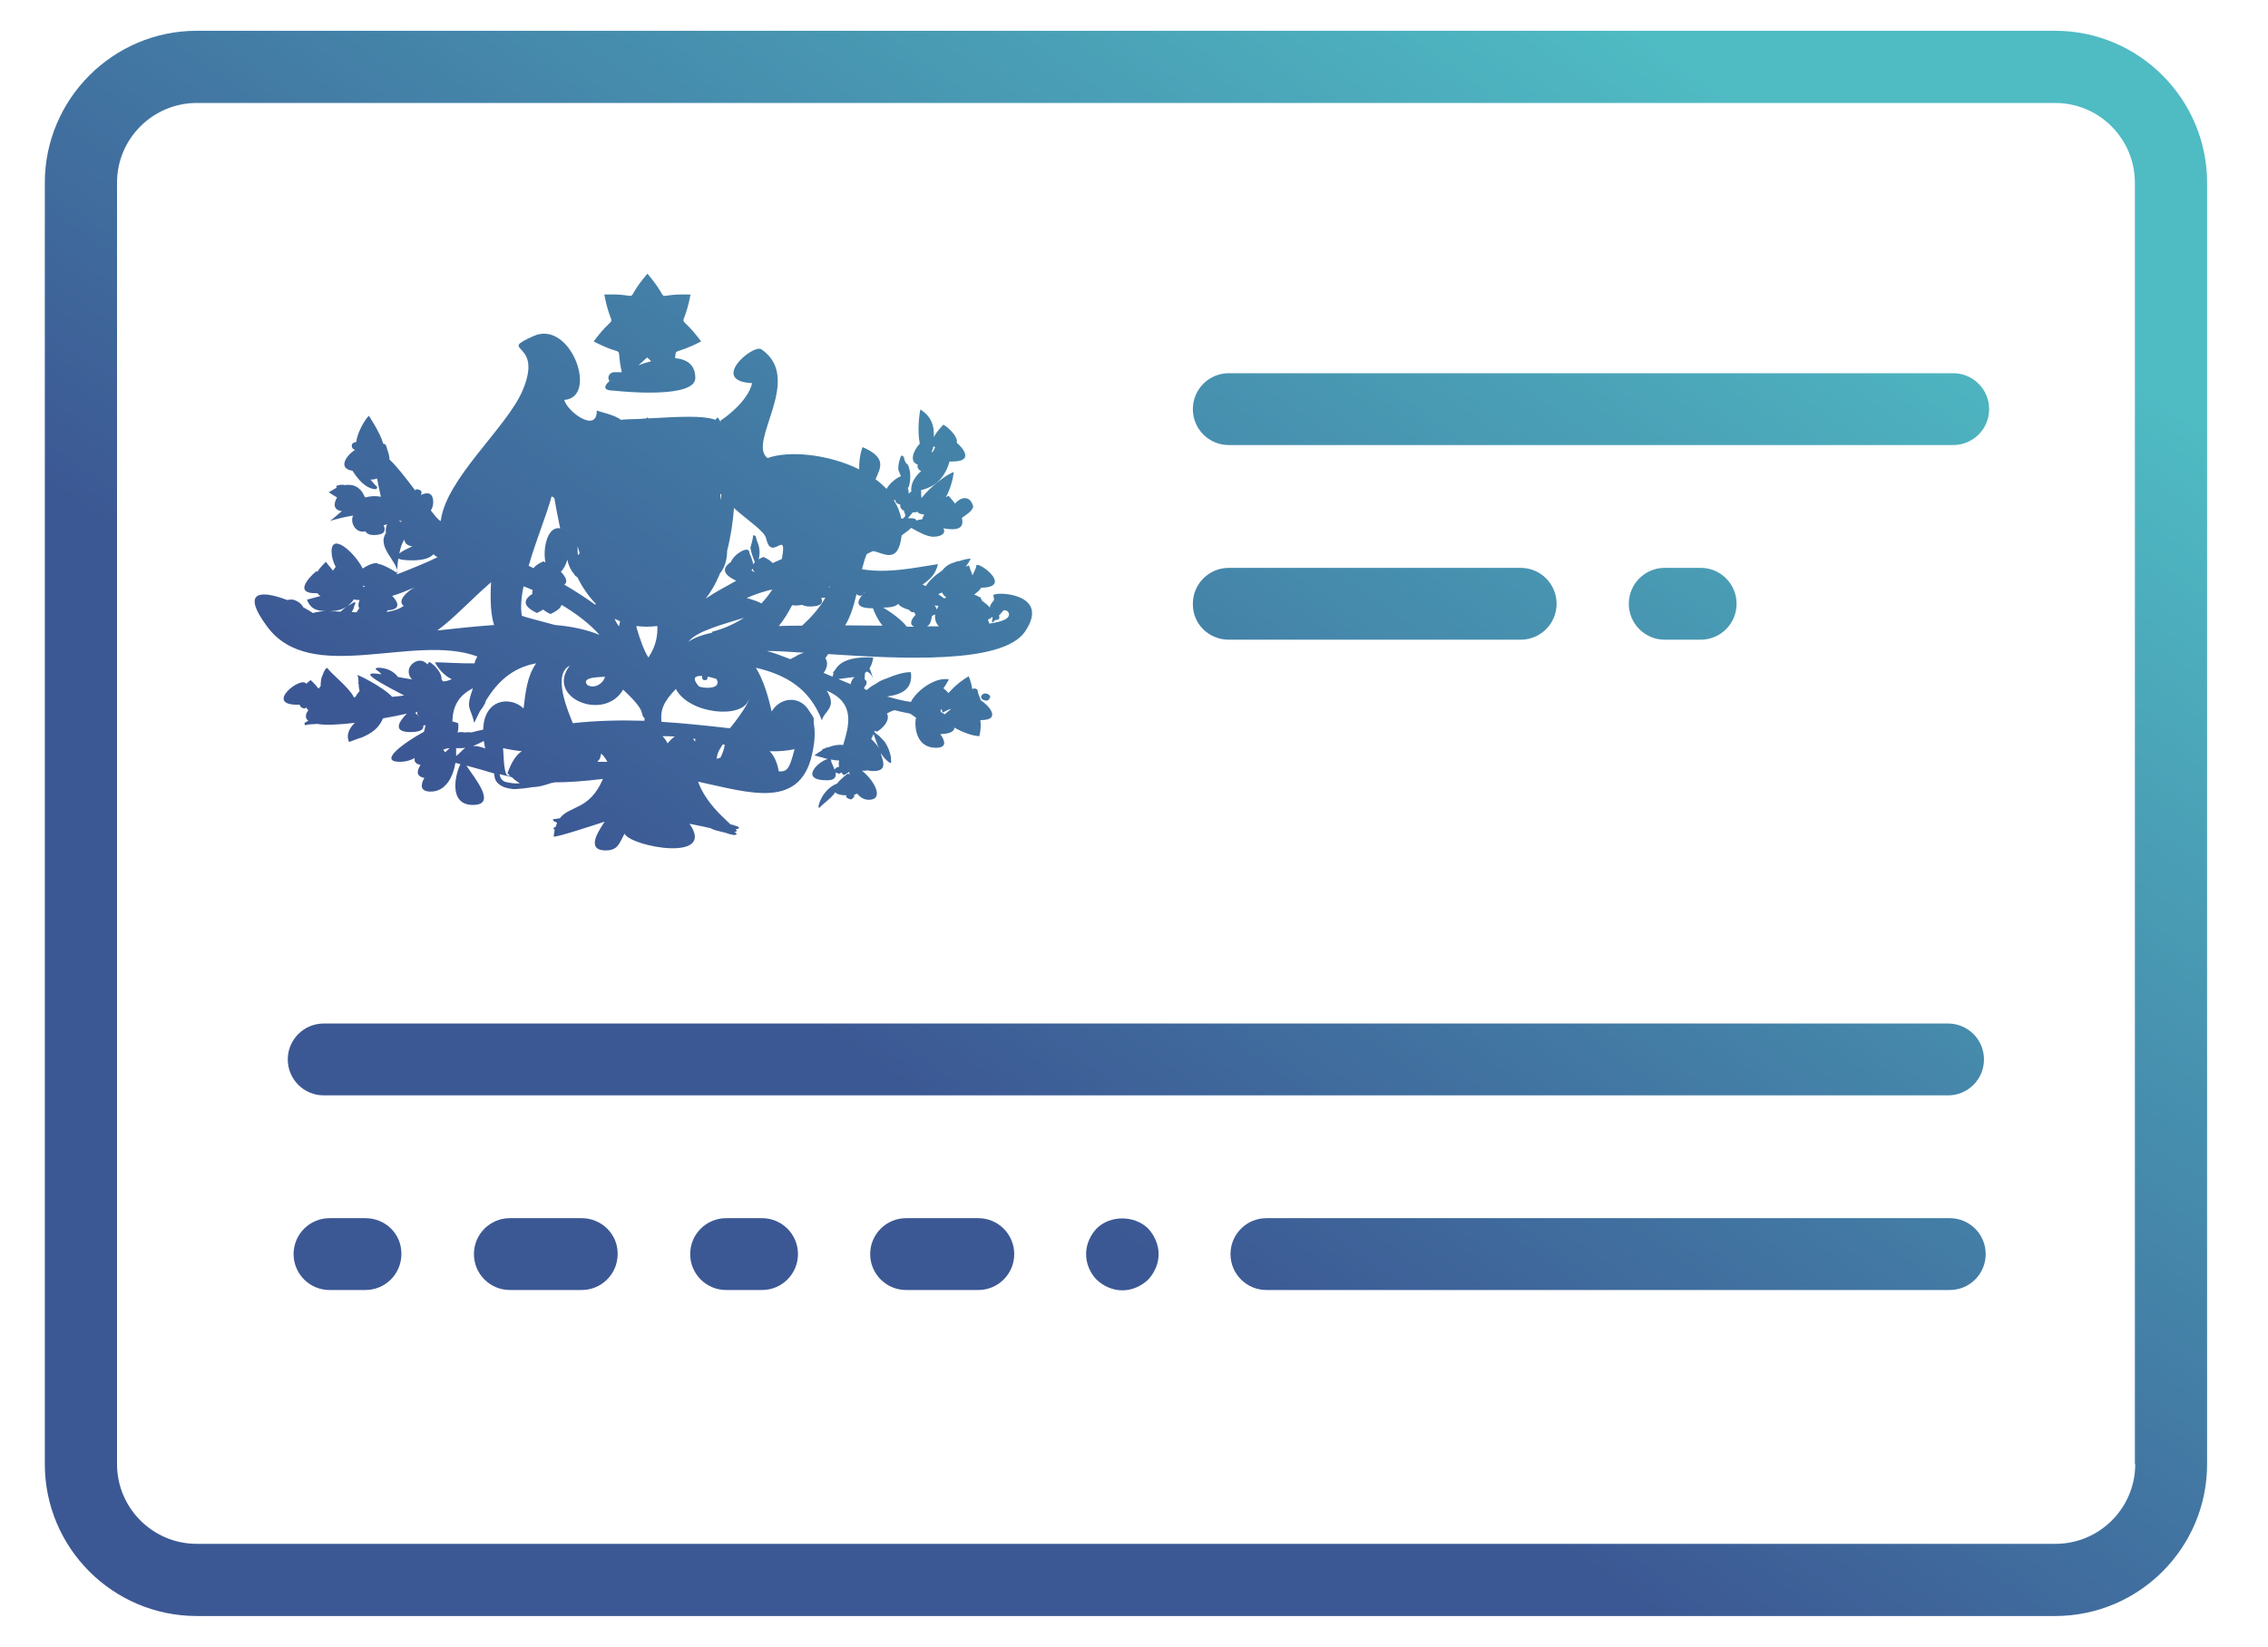 <?xml version="1.0" encoding="utf-8"?>
<!-- Generator: Adobe Illustrator 21.1.0, SVG Export Plug-In . SVG Version: 6.00 Build 0)  -->
<svg version="1.1" id="Capa_1" xmlns="http://www.w3.org/2000/svg" xmlns:xlink="http://www.w3.org/1999/xlink" x="0px" y="0px"
	 viewBox="0 0 662.8 481.5" style="enable-background:new 0 0 662.8 481.5;" xml:space="preserve">
<style type="text/css">
	.st0{fill:url(#SVGID_1_);}
	.st1{fill:url(#SVGID_2_);}
	.st2{fill:url(#SVGID_3_);}
	.st3{fill:url(#SVGID_4_);}
	.st4{fill:url(#SVGID_5_);}
	.st5{fill:url(#SVGID_6_);}
	.st6{fill:url(#SVGID_7_);}
	.st7{fill:url(#SVGID_8_);}
	.st8{fill:url(#SVGID_9_);}
	.st9{fill:url(#SVGID_10_);}
	.st10{fill-rule:evenodd;clip-rule:evenodd;fill:url(#SVGID_11_);}
	.st11{fill:url(#SVGID_12_);}
</style>
<linearGradient id="SVGID_1_" gradientUnits="userSpaceOnUse" x1="271.478" y1="322.727" x2="487.467" y2="15.242">
	<stop  offset="0" style="stop-color:#3C5894"/>
	<stop  offset="1" style="stop-color:#4FBBC3"/>
</linearGradient>
<path class="st0" d="M600.6,9H57.5C33,9,13.1,29,13.1,53.4V428c0,24.5,19.9,44.4,44.4,44.4h543.1c24.5,0,44.4-19.9,44.4-44.4V53.4
	C645,29,625.1,9,600.6,9z M624,428c0,12.9-10.5,23.3-23.3,23.3H57.5c-12.9,0-23.3-10.5-23.3-23.3V53.4c0-12.9,10.5-23.3,23.3-23.3
	h543.1c12.9,0,23.3,10.5,23.3,23.3V428z"/>
<linearGradient id="SVGID_2_" gradientUnits="userSpaceOnUse" x1="289.908" y1="335.673" x2="505.897" y2="28.188">
	<stop  offset="0" style="stop-color:#3C5894"/>
	<stop  offset="1" style="stop-color:#4FBBC3"/>
</linearGradient>
<path class="st1" d="M359.1,187h85.3c5.8,0,10.5-4.7,10.5-10.5c0-5.8-4.7-10.5-10.5-10.5h-85.3c-5.8,0-10.5,4.7-10.5,10.5
	C348.5,182.3,353.2,187,359.1,187z"/>
<linearGradient id="SVGID_3_" gradientUnits="userSpaceOnUse" x1="350.21" y1="378.031" x2="566.199" y2="70.546">
	<stop  offset="0" style="stop-color:#3C5894"/>
	<stop  offset="1" style="stop-color:#4FBBC3"/>
</linearGradient>
<path class="st2" d="M486.5,187h10.5c5.8,0,10.5-4.7,10.5-10.5c0-5.8-4.7-10.5-10.5-10.5h-10.5c-5.8,0-10.5,4.7-10.5,10.5
	C476,182.3,480.7,187,486.5,187z"/>
<linearGradient id="SVGID_4_" gradientUnits="userSpaceOnUse" x1="178.334" y1="257.299" x2="394.324" y2="-50.186">
	<stop  offset="0" style="stop-color:#3C5894"/>
	<stop  offset="1" style="stop-color:#4FBBC3"/>
</linearGradient>
<path class="st3" d="M106.8,356.1H96.3c-5.8,0-10.5,4.7-10.5,10.5c0,5.8,4.7,10.5,10.5,10.5h10.5c5.8,0,10.5-4.7,10.5-10.5
	C117.4,360.8,112.7,356.1,106.8,356.1z"/>
<linearGradient id="SVGID_5_" gradientUnits="userSpaceOnUse" x1="217.123" y1="284.545" x2="433.112" y2="-22.939">
	<stop  offset="0" style="stop-color:#3C5894"/>
	<stop  offset="1" style="stop-color:#4FBBC3"/>
</linearGradient>
<path class="st4" d="M170,356.1H149c-5.8,0-10.5,4.7-10.5,10.5c0,5.8,4.7,10.5,10.5,10.5H170c5.8,0,10.5-4.7,10.5-10.5
	C180.6,360.8,175.8,356.1,170,356.1z"/>
<linearGradient id="SVGID_6_" gradientUnits="userSpaceOnUse" x1="255.911" y1="311.792" x2="471.9" y2="4.307">
	<stop  offset="0" style="stop-color:#3C5894"/>
	<stop  offset="1" style="stop-color:#4FBBC3"/>
</linearGradient>
<path class="st5" d="M222.7,356.1h-10.5c-5.8,0-10.5,4.7-10.5,10.5c0,5.8,4.7,10.5,10.5,10.5h10.5c5.8,0,10.5-4.7,10.5-10.5
	C233.2,360.8,228.5,356.1,222.7,356.1z"/>
<linearGradient id="SVGID_7_" gradientUnits="userSpaceOnUse" x1="294.699" y1="339.038" x2="510.688" y2="31.554">
	<stop  offset="0" style="stop-color:#3C5894"/>
	<stop  offset="1" style="stop-color:#4FBBC3"/>
</linearGradient>
<path class="st6" d="M285.9,356.1h-21.1c-5.8,0-10.5,4.7-10.5,10.5c0,5.8,4.7,10.5,10.5,10.5h21.1c5.8,0,10.5-4.7,10.5-10.5
	C296.4,360.8,291.7,356.1,285.9,356.1z"/>
<linearGradient id="SVGID_8_" gradientUnits="userSpaceOnUse" x1="329.959" y1="363.806" x2="545.948" y2="56.322">
	<stop  offset="0" style="stop-color:#3C5894"/>
	<stop  offset="1" style="stop-color:#4FBBC3"/>
</linearGradient>
<path class="st7" d="M320.5,359.1c-1.9,2-3.1,4.7-3.1,7.5c0,2.7,1.1,5.5,3.1,7.5c2,1.9,4.7,3.1,7.5,3.1s5.5-1.2,7.5-3.1
	c1.9-2,3.1-4.7,3.1-7.5c0-2.7-1.2-5.5-3.1-7.5C331.5,355.2,324.4,355.2,320.5,359.1z"/>
<linearGradient id="SVGID_9_" gradientUnits="userSpaceOnUse" x1="305.503" y1="346.627" x2="521.492" y2="39.143">
	<stop  offset="0" style="stop-color:#3C5894"/>
	<stop  offset="1" style="stop-color:#4FBBC3"/>
</linearGradient>
<path class="st8" d="M570.8,109.1H359.1c-5.8,0-10.5,4.7-10.5,10.5s4.7,10.5,10.5,10.5h211.7c5.8,0,10.5-4.7,10.5-10.5
	S576.6,109.1,570.8,109.1z"/>
<linearGradient id="SVGID_10_" gradientUnits="userSpaceOnUse" x1="305.848" y1="346.869" x2="521.837" y2="39.385">
	<stop  offset="0" style="stop-color:#3C5894"/>
	<stop  offset="1" style="stop-color:#4FBBC3"/>
</linearGradient>
<path class="st9" d="M569.3,299.2H94.6c-5.8,0-10.5,4.7-10.5,10.5s4.7,10.5,10.5,10.5h474.7c5.8,0,10.5-4.7,10.5-10.5
	S575.1,299.2,569.3,299.2z"/>
<linearGradient id="SVGID_11_" gradientUnits="userSpaceOnUse" x1="149.015" y1="236.704" x2="365.005" y2="-70.781">
	<stop  offset="0" style="stop-color:#3C5894"/>
	<stop  offset="1" style="stop-color:#4FBBC3"/>
</linearGradient>
<path class="st10" d="M286.8,204.1c-0.3-0.7,0.3-1.2,0.9-1.4c0.7,0,1.6,0.3,1.7,1c-0.2,0.5-0.5,1.1-1,1.1
	C287.8,204.8,287.2,204.7,286.8,204.1z M299.5,184.7c-6.6,9.5-36.3,7.9-57.5,6.5c-0.2,0.4-0.5,0.8-0.8,1.2c0.9,1.2,0.5,3-0.5,4.3
	c0.8,0.4,1.7,0.7,2.6,1.1c0.1-0.3,0.2-0.6,0.3-1l-0.2-0.2c0.2-0.2,0.4-0.5,0.6-0.7c1.4-2.4,4.3-4,11.2-3.7c-0.2,1.4-0.6,2.4-1.1,3.2
	c0.3,0.6,0.7,1.7,1.1,3.3c-0.4-1.4-1.1-2.1-1.9-2.4c-0.1,0.1-0.3,0.3-0.5,0.4c-0.1,0.6-0.1,1.3-0.1,1.9c0.2,0.1,0.4,0.3,0.5,0.6
	c0.2,0.7-0.1,1.2-0.6,1.6c0,0.2,0,0.4,0,0.6c0.2,0.1,0.5,0.2,0.7,0.3c0.7-0.6,1.6-1.3,2.8-1.9c0.8-0.6,1.8-1.1,2.8-1.4
	c2.6-1.1,5.4-2,7.3-1.9c0.6,4.7-2.3,6.5-7,7.1c2.5,0.7,4.8,1.3,7,1.6c1.4-3,6.9-7.4,11.1-6.6c-0.4,0.7-0.9,1.7-1.6,2.6
	c0.4,0.3,0.9,0.8,1.5,1.4c2-2.4,4.9-4.4,5.9-4.9c0.6,1.5,0.9,2.7,1,3.7c0.9-0.3,1.7-0.1,1.7,1c0,0.4,0.6,1.4,0.8,2.3
	c2.3,1.4,6.2,5.8,0.1,5.8c-0.1,0-0.1,0-0.2,0c0.2,1.5,0.1,3.2-0.3,4.7c-2.1-0.1-4.8-1.1-7.3-2.5c0,1-1,1.8-4.1,1.9
	c1.5,2.1,1.9,4-1.3,4c-5.3,0-6.3-5.2-5.9-8.4c0,0,0-0.1,0-0.1c0,0,0,0,0.1,0c0-0.1,0-0.2,0-0.3c-0.6-0.4-1.2-0.9-1.8-1.2
	c-1.5-0.3-3-0.6-4.5-1c-0.7,0.2-1.4,0.5-2.2,1c0.7,1.1,0.2,3.3-2.9,5.3c-0.2-0.1-0.4-0.2-0.6-0.3c-0.1,0.1-0.1,0.3-0.2,0.4
	c0.4,0.2,0.7,0.8,1.2,0.9l1.9,2c0.9,1.4,1.6,3.1,1.8,4.8c-0.2,0.5,0.3,1-0.1,1.3h-0.3c-1.2-0.9-2-1.8-2.6-2.9
	c0.2,1.6,2.5,5.3-2.1,5.3c-0.7,0-1.3-0.1-1.7-0.2c-0.5,0.1-1,0.1-1.6,0.1c0,0,0,0-0.1,0c3.7,2.9,6.6,8.5,2,8.5
	c-1.4,0-2.5-0.7-3.4-1.8c-0.2,0.1-0.6,0.3-1,0.3c0.1,0.1,0.1,0.1,0.2,0.2c0,0.6-0.6,0.9-0.9,1.2c-0.5-0.1-1.1-0.2-1.5-0.7
	c0-0.2,0-0.4,0.1-0.5c-1.8,0-2.9-0.4-3.3-0.9c-1.2,1.8-3.2,3-4.7,4.6c-0.3-0.2-0.2-0.7-0.1-1c0.7-2.6,2.7-5.1,5.2-6.1c0,0,0,0,0.1,0
	c1.2-1.6,3.3-3.1,3.3-3c0,0,0.2,0.2,0.4,0.4c-0.1-0.3-0.1-0.6-0.1-0.9c-0.5,0.4-1,0.7-1.6,1c-0.3-0.2-0.5-0.5-0.7-0.8
	c-0.2,0.1-0.4,0.3-0.6,0.4c-0.4-0.1-0.7-0.2-1.1-0.4c0.2,1.2-0.1,2.3-2.5,2.3c-8.4,0-2.4-5.7,0.2-6.2c-1.4-0.4-2.8-0.8-3.9-1.1
	c0.8-0.6,1.6-1.1,2.3-1.5c0,0,0,0-0.1,0c0.1-0.5,0.7-0.3,1.1-0.7c0.3-0.1,0.6-0.1,0.9-0.2c1.6-0.6,3.1-0.8,4.2-0.6
	c1.7-5.7,3.7-12.3-4.8-15.9c3.2,5-0.8,5.9-1.4,8.7c-3.5-9.1-10.2-13.3-19.3-15.4c2.1,3.4,3.6,8.2,4.6,12.8c2.5-4.3,8.5-4.9,11.2,0.2
	c0.4,0.5,0.8,1.1,1.1,1.8c0,0.5,0,1,0,1.4c0.4,2,0.4,4.6-0.2,7.7c-3.1,18-18.5,12.6-33.6,9.4c2.2,6,7,10.1,9.5,12.5
	c0.7,0.1,1.3,0.3,1.7,0.5c0.3,0,0.6,0.2,0.8,0.5c-0.2,0.3-0.6,0.4-1,0.4c0.4,0.5,0.4,0.8-0.4,0.8c0.3,0.2,0.5,0.3,0.7,0.6
	c-0.5,0.6-1.5,0.1-2.2,0c-1.8-0.7-3.7-0.8-5.3-1.6c0,0-0.1,0-0.1-0.1c-1.7-0.4-3.8-0.8-6.2-1.3c8,11.4-17.2,6.7-19,2.9
	c-1.5,2.8-1.9,4.9-5.5,4.9c-6.3,0-1.5-6.5-0.3-8.4c-0.4,0.1-15,5-14.9,4.3c0.1-0.7,0.2-1.4,0.3-2c-0.3-0.1-0.4-0.1-0.3-0.5
	c0.2-0.1,0.4-0.2,0.6-0.3c0.1-0.4,0.3-0.8,0.4-1.2c-0.5-0.3-1.3-0.4-1.2-1c0.7-0.1,1.4-0.2,2-0.3c2.9-3.8,8.7-2.3,12.6-11.5
	c-5.8,0.7-10.3,1-14.2,1c-0.3,0.1-0.6,0.2-0.9,0.2c-2.3,0.8-4.1,1.2-5.5,1.2c-1.7,0.3-3.5,0.5-5.3,0.6c-2-0.2-4-0.6-5.2-2.2
	c-0.5-0.7-0.6-1.5-0.7-2.4c-2.4-0.7-5-1.5-8.1-2.3c2.4,3.7,9.1,11.5,1.9,11.5c-6.5,0-5.5-7.2-4.1-10.9c0,0,0-0.1,0-0.1
	c0-0.1,0.1-0.1,0.1-0.1c0.1-0.3,0.2-0.6,0.4-0.8c-0.5-0.1-1-0.3-1.5-0.4c-0.7,4.2-2.9,8.4-7.2,8.4c-3.1,0-3.1-1.8-1.9-4
	c-2.6-0.5-2.1-2.2-1.1-3.8c-1.6-0.3-1.9-1.1-1.7-2c-1.3,0.7-2.7,1.1-4.3,1.1c-6.8,0,1.7-5.9,7-8.8l0.5-1.9c0,0,0,0,0,0
	c0,0-0.3,0-0.7,0.1c0.2,1.1-0.7,1.9-3.8,1.9c-5.7,0-2.8-3.6-1-5.4c-2.2,0.5-4.6,1-7,1.4c-1.2,3.1-3.7,4.5-6.2,5.6
	c-0.1,0.1-0.2,0.1-0.4,0.1c-1.1,0.4-2.3,0.8-3.3,1.2c-0.9-2,0-4,1.7-5.6c-4.4,0.5-8.4,0.8-11.1,0.3c-1.1,0.2-2.3,0-3.3,0.4
	c-0.3,0-0.3-0.4-0.3-0.7c0.4-0.2,0.7-0.4,1.1-0.6c-0.9-0.7-1-1.7,0-3.1c-0.3-0.3-0.5-0.5-0.6-0.8c-0.1,0.1-0.3,0.2-0.4,0.3
	c-0.6,0-1.3-0.3-1.5-1c0,0,0-0.1,0-0.1c-0.2,0-0.5,0-0.8,0c-9.6,0,1.3-8.6,2.7-6.1c0.7-0.7,1.3-1.1,1.3-1.1c0,0,1.3,1.2,2.3,2.5
	c0.2-0.3,0.4-0.5,0.6-0.7c0-1,0.1-2.1,0.4-2.9c0,0,0,0,0,0c0-0.1,0-0.1,0.1-0.1c0.5-1.7,1.3-2.7,1.6-2.2c0.6,1.2,6.3,5.6,7.6,8.4
	c0.1,0,0.3,0,0.4,0c0.4-0.6,0.8-1.3,1.3-1.8c-0.2-0.7-0.3-1.5-0.3-2.1c-0.1-0.2-0.3-0.3,0-0.5c-0.1-0.9-0.1-1.7-0.4-2
	c-0.5-0.6,7.6,3.4,10.2,6.3c1.2-0.1,2.3-0.2,3.5-0.4c-12.2-6.3-11.5-6.9-6.6-6.2c-0.5-0.5-1.1-1.1-1.7-1.4c-0.1-0.3,0.2-0.3,0.4-0.5
	c2.5-0.1,4.8,0.9,6.1,2.7c1.3,0.2,2.7,0.5,4.1,0.7c-1.3-1.3-1.5-3.6,0.7-5c1.4-0.8,2.7-0.6,3.8,0.6c0.2-0.3,0.4-0.5,0.6-0.7
	c1.7,1,3.8,3.5,3.5,5.1c0.2,0.2,0.3,0.4,0.5,0.6c1-0.1,1.9-0.3,2.5-0.7c-2-0.8-4-3.1-4.9-4.9c2.5,0,7.8,0.4,11.6,0.3
	c0.1-0.7,0.4-1.3,0.8-2c-18.6-6.9-48.6,8.6-61.4-8.7c-8.3-11.2-0.9-10.4,5.8-7.8c0.6-0.1,1.2-0.2,1.8-0.1c1.1,0.3,2.4,1.1,2.9,2.2
	c1.3,0.7,2.3,1.3,2.8,1.7c1.1-0.3,2.4-0.5,3.7-0.6c-2.7,0-4.4-0.7-5.4-3.3c1.6-0.4,2.9-0.8,4-1.1c-0.5-0.2-0.8-0.5-0.9-0.8
	c-0.2,0-0.5,0-0.7,0c-7.4,0,0.5-6.7,0.5-6.5c0,0.1,0,0.2,0.1,0.3c0.9-1.5,2.6-3,2.6-3c0,0.3,1.1,1.4,2,2.6c0.3-0.4,0.6-0.8,0.8-1.1
	c-0.8-1.5-1.2-3.1-1.2-4.4c-0.1-5.8,6.7,0.1,9.1,4.9c1.8-1.3,4.3-2.1,4.7-1.2c-0.2-0.5,3.3,1,5.5,2.6c0.1-3.5-6.2-7.6-3.4-11.8
	c-0.2-0.7,0-1.7,0.3-2.6c-0.3,0.2-0.6,0.3-1,0.3c0.7,1.5,0.4,2.9-2.8,2.9c-1.5,0-2.2-0.5-2.5-1.1c-0.3,0.1-0.5,0.1-0.8,0.1
	c-2.4,0-3.7-2.9-2.8-4.7c-2.5,0.4-4.8,1-6.9,1.6c0.7-0.3,1.9-1.5,3.6-2.9c-2.6-0.3-2.4-2.3-1.4-4c-0.9-0.5-1.7-1-2.4-1.5
	c0.9-0.6,1.7-1,2.4-1.4c-0.1,0-0.2-0.1-0.3-0.1c0.1-0.7,0.9-0.5,1.4-0.7c0.4,0,0.8,0,1.2,0.1c3.2-0.5,5,1.4,5.7,3.3
	c0.1,0.1,0.2,0.2,0.3,0.3c1.4-0.4,2.9-0.5,4.5-0.2c-0.5-2.1-0.8-3.8-1.1-5.3c-0.1,0-0.2,0-0.2,0c-0.4,0.2-1,0.3-1.7,0.3
	c0.6,0.7,1.1,1.4,1.9,2.1c0.1,0.3-0.1,0.7-0.5,0.7c-3-0.2-5.2-3.1-6.7-5.4c-4.6-0.7-1.5-4.8,0.8-6.1c-0.2,0-0.4-0.1-0.6-0.3
	c-0.4-0.3-0.5-1-0.3-1.4c0.3-0.4,0.7-0.5,1.2-0.6c0.5-3.8,3.7-8.1,3.8-7.6c0.1,0.4,3.1,4.6,4.1,8.1c0.5,0,0.9,0.4,1,1.1
	c0.1,0.6,0.9,2.2,0.8,3.5c2.2,2,4.9,5.6,7.5,9c0.2-0.1,0.3-0.2,0.5-0.3c0.5,0.1,1.2,0.2,1.4,0.8c0,0.4-0.1,0.7-0.2,0.9
	c1.8-0.9,3.6-0.8,3.6,2.1c0,0.8-0.2,1.7-0.7,2.4c1.3,1.7,2.3,2.9,2.9,3.1c1.5-12.4,19.3-27.3,23.9-38.1c6.4-15-7.9-11,3.3-16
	c10.8-4.8,19,18,8.9,18.7c0.9,3.5,9.7,9.9,9.5,3c0,0.4,5.1,1.2,7,2.8c1.4-0.1,2.9-0.2,4.4-0.2c1.1,0,2.1-0.1,3.1-0.2
	c0.1-0.1,0.2-0.2,0.3-0.3c0.1,0.1,0.2,0.2,0.3,0.3c9.4-0.5,15.6-0.9,19.6,0.4c0.2-0.3,0.4-0.5,0.6-0.7c0.3,0.3,0.6,0.8,0.9,1.4
	c0-0.2,0-0.4,0-0.5c0.8-0.4,8-5.5,9.2-10.9c-12.6-0.6,0.3-11.5,2.7-9.9c12.6,8.6-4.3,27.2,1.8,31.8c6.4-2.3,17.9-1.1,26.8,3.3
	c-0.1-2.5,0.4-5.1,1-6.5c6.9,3,5.4,5.8,3.8,9.3c0,0,0,0.1,0,0.1c1.2,0.9,2.2,1.8,3.2,2.8c0.8-1.6,3-3.3,4.2-3.7
	c-0.3-0.7-0.6-1.3-0.8-2c0-1.4,0.3-2.7,0.8-3.9c0.5-0.3,0.7,0.1,0.9,0.5c0.1,0.7,0.4,1.6,1.1,2c0.9,2,0.9,4.4,0.3,6.5l-0.3,0.3
	c0.2,0.6,0.3,1.2,0.2,1.7c0.3-0.2,0.6-0.5,0.9-0.7c0,0,0,0-0.1,0c-0.2-2.3,1.1-4.3,2.9-5.9c-0.9-0.4-1.2-1.1-1-1.9
	c-2.8-0.9-0.9-4.6,0.6-6.1c-0.8-3.9-0.1-9.1,0.2-10c3.4,2.2,4,5,3.9,7.7c0,0.1,0,0.3,0,0.4c0.8-1.7,2.7-3.5,2.7-3.6
	c0-0.5,4.6,3.1,4,5.2c2.2,1.9,4.8,5.5-1.2,5.5c-0.3,0-0.6,0-0.9,0c-1.6,5.6-5,7.6-8.4,8.4c0.1,0.2,0.2,0.4,0.1,0.8
	c0,0.4,0,1,0.1,1.5c2.4-3.2,7.4-7,9.4-7.6c-0.1,1.7-0.9,4.8-2.3,7.4c0.5-0.4,0.9-0.5,0.9-0.4c0,0.1,1,1.1,1.8,2.2
	c1.5-1.8,4.3-2.7,5.3,0.8c-0.1,1.5-2.5,2.7-3.3,3.4c0.4,1.6,0.2,3.3-2.7,3.3c-1.2,0-2-0.1-2.7-0.3c0.7,1.2-0.1,2.5-3,2.5
	c-1.7,0-4.4-1.4-6.4-2.6c-0.7,0.7-1.7,1.4-2.8,2.2c-1,8.9-5.6,4.9-8.4,4.6c-0.6,0.3-1.1,0.5-1.7,0.8c-0.1,0.1-0.1,0.2-0.2,0.3
	c-0.5,1.2-0.9,2.7-1.3,4.2c7.8,1.3,15.6-0.5,22.2-1.5c-0.6,2.7-2,4.3-4.5,6c0.3,0.1,0.6,0.3,1,0.4c0.8-1.4,2.6-3.1,4.7-4.5
	c0.9-1.1,2-2,3.6-2.4c0.4-0.2,1-0.4,1.5-0.4c1.2-0.4,2.4-0.7,3.3-0.7c-0.4,0.8-0.9,1.6-1.5,2.4c0.7-0.4,1.1-0.5,1.1-0.1
	c0,0.4,0.6,1.5,0.9,2.6c0.5-1.1,1.1-2.2,1.1-2.7c-0.3-2.2,11.4,6.2,1.4,6.3c-0.2,0.6-1.1,1.3-2,2c0.5,0.2,1,0.4,1.4,0.7
	c0.1,0,0.2,0,0.3,0l0.2,0.2c0,0.1,0,0.1,0,0.2c0.2,0.2,0.3,0.4,0.4,0.7c0.8,0.6,1.7,1.3,2.3,2c0-0.2,0.1-0.4,0.1-0.6
	c0.3-0.6,0.7-1.1,1.1-1.6c0-0.4-0.1-0.9-0.2-1.3C289.8,172.8,307.6,173,299.5,184.7z M276.1,208.8c0.7-0.6,1.3-1.1,1.9-1.6
	c-0.2,0.1-0.4,0.1-0.7,0.2c0,0,0,0,0,0c-0.6,0.3-1.2,0.6-1.8,0.9c-0.1-0.3-0.2-0.6-0.3-0.9c-0.1,0-0.2,0-0.3,0c0,0.2,0,0.5,0,0.7
	C275.3,208.3,275.6,208.5,276.1,208.8z M256.9,218.8c-0.6-1.3-1.1-2.8-1.6-4.2c0,0,0,0,0,0c-0.2,0.5-0.5,1-0.7,1.4
	C255.3,216.7,256.4,217.8,256.9,218.8z M244.9,222.3c-0.6,0-1.3-0.1-2.1-0.3c0.1,0.1,0.1,0.3,0.1,0.5c0,0.3,0.6,1.4,1,2.5
	c0.1-0.3,0.4-0.4,0.7-0.7c0.2-0.1,0.4-0.1,0.6-0.1c-0.1-0.6-0.1-1.3,0-2C245.2,222.2,245.1,222.3,244.9,222.3z M248.6,200
	c0.1-0.7,0.5-1.5,1.1-2.1c-1.4,0.2-3,0.4-4.7,0.6C246.2,199,247.4,199.5,248.6,200z M122,208c-0.2,0.2-0.4,0.3-0.7,0.4
	c0.4,0.3,0.8,0.7,1.2,1.1c0,0,0,0,0-0.1C122,209.1,121.8,208.6,122,208z M125.6,212.7C125.6,212.7,125.6,212.7,125.6,212.7
	C125.6,212.7,125.6,212.7,125.6,212.7C125.6,212.7,125.6,212.7,125.6,212.7z M127.3,206.2C127.4,206.2,127.4,206.3,127.3,206.2
	C127.4,206.3,127.4,206.2,127.3,206.2C127.4,206.2,127.4,206.2,127.3,206.2z M129.5,219.2c0.2,0.2,0.4,0.4,0.6,0.7
	c0.5-0.4,0.9-0.9,1.3-1.2C130.8,218.7,130.1,218.9,129.5,219.2z M96.4,178.7c1,0,2.1,0,3.1,0.1c0.6-0.5,1.2-1,1.8-1.5
	C100.1,178.2,98.4,178.6,96.4,178.7z M103.4,175.2c-0.5,0.8-1.2,1.5-1.9,2c0.7-0.4,1.4-0.8,2.1-1.2l0.2,0.1c0.2,0.5-0.3,0.7-0.3,1.2
	c-0.1,0.6-0.4,1.1-0.7,1.6c0.5,0,1,0.1,1.4,0.1c0.2-0.4,0.5-0.8,0.8-1.2c-0.4-0.6-0.3-1.5,0.1-2.4
	C104.6,175.4,104,175.4,103.4,175.2z M106,171.2c0.1,0.1,0.1,0.2,0.2,0.4c0.2-0.1,0.3-0.1,0.5-0.2
	C106.4,171.3,106.2,171.2,106,171.2z M231,192.7c0.4-0.3,1-0.5,1.5-0.8c0.7-0.5,1.5-0.8,2.4-1.1c-4.4-0.3-8.1-0.5-10.8-0.5
	C226.1,190.8,228.4,191.7,231,192.7z M222.5,176.4c1.2-1.3,2.3-2.6,3.2-4.1c-2.5,0.6-5,1.4-7.5,2.5
	C220.3,175.4,221.7,175.9,222.5,176.4z M220.5,167.2c-0.3-0.3-0.5-0.7-0.5-1c-0.1,0.2-0.2,0.3-0.4,0.5c0.3,0.2,0.6,0.4,0.8,0.6
	C220.4,167.2,220.5,167.2,220.5,167.2z M141.8,218.8c-0.2-0.8-0.3-1.5-0.4-2.2c-1.1,0.6-2.2,1.1-3.2,1.5
	C139.1,218,140.3,218.2,141.8,218.8z M152.5,219.6c-1.9-0.2-3.7-0.5-5.5-0.9c0.2,1.1,0.1,7.2,1.3,8c0.3,0.1,0.6,0.1,0.8,0.2
	c-0.3-0.3-0.5-0.6-0.8-0.9C149.6,222.5,151,220.5,152.5,219.6z M177.5,222.7c-0.4-0.7-0.9-1.6-1.7-2.3c0-0.1-0.1-0.1-0.1-0.2
	c0,0.3-0.1,0.5-0.2,0.8c0,0.4-0.2,0.9-0.6,1.3c-0.1,0.1-0.2,0.2-0.3,0.4C175.6,222.7,176.6,222.7,177.5,222.7z M193.6,215.2
	c0.6,0.6,1.1,1.3,1.5,2.1c0.7-0.9,1.4-1.5,2.1-2C196,215.2,194.8,215.2,193.6,215.2z M202.5,215.9c0.2,0.3,0.4,0.5,0.6,0.9
	c0.1-0.2,0.1-0.5,0.1-0.8C203,216,202.8,216,202.5,215.9z M209.4,221.8c0.5-0.1,0.9-0.2,1.2-0.4c0.5-1.1,1-2.2,1.2-3.7
	c-0.2,0-0.4-0.1-0.6-0.1C210.5,218.9,209.8,219.4,209.4,221.8z M232.2,219c-2.3,0.5-4.8,0.7-7.3,0.6c1.2,1.1,2.2,3.1,2.7,5.9
	C230.1,225.6,230.7,224.8,232.2,219z M147.5,228.5c1.4,0.4,2.9,0.6,4.4,0.5c-0.8-0.5-1.6-1.1-2.3-1.8c-1.2-0.3-2.4-0.6-3.6-0.9
	C146.1,227.2,146.5,228,147.5,228.5z M136,218.6c-0.4,0.1-0.9,0.1-1.3,0.1c-0.5,0-1,0-1.4,0c0,0.7,0,1.5,0,2.3
	C134.5,220.1,135.1,219.2,136,218.6z M114.6,174.2c1.8,1.8,2.7,4-1.3,4.2c-0.1,0.2-0.2,0.3-0.3,0.5c1.9-0.3,3.6-0.8,5-1.8
	c-2.1-1.4,1-4.3,3.2-5.4C118.8,172.7,116.7,173.6,114.6,174.2z M116.5,152c0.2,0.2,0.4,0.4,0.6,0.6c0.1-0.1,0.2-0.1,0.3-0.2
	C117.1,152.3,116.8,152.2,116.5,152z M118.2,157.7c-0.6,0.8-1.1,2.1-1.5,4.1c0.8-0.7,2.3-1.4,3.8-2.1
	C118.9,159.5,118.2,158.7,118.2,157.7z M126.7,162c-0.9,1-2.7,1.8-6.2,1.8c-2.2,0-3.5-0.2-4.1-0.5c-0.2,1.3-0.3,2.8-0.4,4.6
	c0,0,0,0,0,0c4.9-1.9,9.3-3.7,12-5.1C127.7,162.9,127.3,162.6,126.7,162z M143.5,170.2c-6.3,5.5-10.8,10.5-15.7,14.1
	c5.5-0.6,11.1-1.2,16.6-1.6C143.5,180,143.2,176,143.5,170.2z M141.9,205c0,0.2,0,0.3-0.1,0.5c-0.4,0.8-0.9,1.6-1.5,2.3
	c-0.6,1.1-1.1,2.3-1.7,3.5c-1.1-4.8-2.6-3.8-0.4-10.1c-4.6,2.3-5.9,5.8-6,9.7c0.5,0.1,1.1,0.3,1.7,0.5c0.1,0.9,0.1,1.9-0.2,2.8
	c0.3-0.2,0.9-0.3,2-0.1c0.1,0,0.3,0,0.4,0c0.5-0.1,1-0.1,1.5,0l0.2,0c1.1-0.3,2.3-0.6,3.4-0.8c0.3-9.4,8.3-9.7,11.8-6.2
	c0.6-4.7,1-9.4,3.7-13.2C149.6,195.2,145.2,199.5,141.9,205z M163.5,153.5c-0.6-2.9-1.1-5.5-1.5-7.9c-0.2-0.2-0.5-0.4-0.8-0.5
	c-1.3,5-4.6,12.9-6.7,20.3c0.5,0.2,1,0.5,1.4,0.7c0.5-0.7,1.5-1.4,2.9-2c0.2,0.1,0.4,0.2,0.6,0.3c-0.8-4,0.5-10,3.7-10
	c0.2,0,0.4,0,0.6,0.1C163.6,154.1,163.6,153.8,163.5,153.5z M168.8,159.7c0,0.6,0,1.2,0,1.8c0,0.3,0.1,0.5,0.2,0.8
	c0.1-0.2,0.3-0.4,0.4-0.6C169.2,161,169,160.3,168.8,159.7z M168.7,168.7c-0.5-0.2-0.8-0.6-1-1c-0.9-1-1.6-2.5-1.9-4.1
	c-0.4,1.5-1.1,2.8-1.9,3.5c1.2,1.3,2.3,2.9,1,3.8c3.1,1.8,6.2,3.8,9.1,5.9c0-0.1,0-0.2,0.1-0.3C171.9,174.2,170.1,171.5,168.7,168.7
	z M164.1,176.8c-0.2,0.9-1.3,1.8-3.2,2.7c-0.9-0.4-1.7-0.9-2.2-1.3c-0.5,0.3-1.1,0.7-1.8,1c-3.9-1.9-4.3-3.7-1.3-5.6
	c-0.1-0.4-0.1-0.7,0.1-1.1c-0.9-0.4-1.8-0.8-2.7-1.1c-0.7,3.3-0.9,6.2-0.5,8.6c0.6,0.3,4.9,1.4,9.7,2.7c4.7,0.4,9.2,1.3,13,2.9
	C172.3,182.3,168.3,179.3,164.1,176.8z M171.6,200.2c2,1.3,4.7-0.3,5.2-2.4C176.1,198,169.6,197.7,171.6,200.2z M179.6,180.9
	c0.5,1.1,1,1.9,1.3,2.2c0.1-0.5,0.2-1,0.3-1.5C180.7,181.4,180.1,181.1,179.6,180.9z M182.1,201.6c-5.5,9.5-22.8,2.4-15.6-7
	c-5.3,2.6-0.2,14,0.9,16.8c7.3-0.8,14.1-0.9,20.9-0.7c0-0.2,0.1-0.5,0.1-0.7C186.7,208.4,189.5,208.5,182.1,201.6z M192.1,183
	c-1,0.1-2,0.2-3.1,0.2c-1,0-2-0.1-3-0.2c0,0.1,0,0.2,0,0.4c1,3.4,2.3,7.1,3.5,8.8C191.9,188.6,192.2,185.4,192.1,183z M197.5,201.4
	c-3.8,4-4.5,6.2-4.2,9.6c6.4,0.4,13,1.1,20,1.9c2.2-2.6,5.6-7.5,5.5-8.4C217.2,210.2,201.5,208.9,197.5,201.4z M205.2,197.6
	c-1.9-0.1-3.2,0.4-1,3c1.2,0.7,6.9,1,5.2-2.1c0,0-1.1-0.4-2.5-0.7c-0.1,0.2-0.2,0.4-0.2,0.7c-0.2,0.4-0.7,0.3-1,0.3
	C205.1,198.6,205.2,198.1,205.2,197.6z M201.2,187.6c1.5-1.1,3.9-2,7-2.7c-0.1-0.1-0.1-0.1-0.2-0.2c3.2-0.8,6.5-2.2,9.4-4.1
	C211.7,182.4,203.4,184.5,201.2,187.6z M210.5,144.5c0,0.5,0.1,1.1,0.1,1.7c0.1-0.6,0.2-1.2,0.2-1.8
	C210.7,144.4,210.6,144.5,210.5,144.5z M223.9,157.4c-0.5-2.2-5.6-5.4-9.4-8.9c-0.3,3.9-0.9,8.2-2,12.5v0c0,2.7-0.8,5.1-2.1,6.6
	c0,0.1-0.1,0.2-0.1,0.3c-1.1,2.6-2.4,5-4.1,7.1c2.5-1.7,5.6-3.4,8.9-5.2c0,0,0-0.1-0.1-0.1c-3.7-1.8-4.1-3.6-1.4-5.4
	c0.8-2.3,5.3-5,5.4-2.8c0,0.4,1,2.1,1.1,3.5c0.1-0.2,0.3-0.5,0.5-0.7c-0.6-1.4-1.1-2.8-1.3-4.2c0.3-1.2,0.7-2.3,0.8-3.6
	c0.9-0.2,0.9,1,1.1,1.6c0.8,1.6,1,3.7,0.5,5.4c0.4-0.2,0.9-0.5,1.4-0.7c1.3,0.6,2.2,1.2,2.7,1.8c0.9-0.4,1.8-0.8,2.7-1.2
	C230.2,154,225.5,164.6,223.9,157.4z M240,174.8c0.6,1.3,0.2,2.5-3.3,2.5c-1.1,0-1.8-0.2-2.3-0.5c-0.4,0.1-0.9,0.2-1.6,0.2
	c-0.5,0-0.9,0-1.3-0.1c-1.2,2.3-2.5,4.4-3.9,6.1c2.2-0.1,4.5-0.1,6.8-0.1c2.5-2.3,5.1-5.1,6.8-8.2
	C240.9,174.7,240.5,174.7,240,174.8z M272.2,132.2c0.1-0.1,0.2-0.1,0.4-0.1c0.2-0.5,0.5-0.9,0.7-1.3c-0.2-0.1-0.4-0.3-0.5-0.4
	C272.7,131,272.5,131.6,272.2,132.2C272.2,132.2,272.2,132.2,272.2,132.2z M267.8,152.2c0.5-0.3,1.2-0.3,1.7-0.4
	c0.1-0.4,0.3-0.9,0.6-1.4c-1.1-0.1-1.7-0.3-2-0.8c-0.3,0.1-0.7,0.2-1.2,0.2c-0.1,0-0.1,0-0.2,0c-0.4,0.6-0.9,1.1-1.4,1.7
	C266.9,151.4,267.7,151.6,267.8,152.2z M263.4,151.6c0.2,0,0.4,0,0.6-0.1c0.2-0.2,0.4-0.5,0.6-0.7c0-0.5-0.4-1-0.4-1.5
	c-0.9-0.4-1.2-1-1.1-1.8c-0.7-0.2-1.4-0.4-1.4-1.2c0,0,0-0.1,0-0.1c-0.2,0-0.4,0-0.5,0C262.3,147.9,263,149.7,263.4,151.6z
	 M242.2,171.5c0.1,0.1,0.1,0.2,0.2,0.3c0-0.1,0.1-0.2,0.1-0.3C242.4,171.5,242.3,171.5,242.2,171.5z M252.5,173.2c0,0.1,0,0.1,0,0.2
	c0.1-0.1,0.1-0.1,0.2-0.2C252.6,173.2,252.6,173.2,252.5,173.2z M255.1,177.8c-0.1,0-0.2,0-0.3,0c-5.1,0-4.3-2.2-2.7-4
	c-0.2,0.1-0.4,0.3-0.6,0.4c-0.4-0.1-0.8-0.2-1.2-0.5c-0.8,3.3-1.7,6.5-3.3,9.1c3.7,0,7.4,0.1,10.9,0.1
	C256.7,181.4,255.7,179.5,255.1,177.8z M267.2,178.9c-0.1,0-0.1,0.1-0.2,0.1c-0.6,0-1.1-0.3-1.4-0.8c0,0,0,0,0,0c-0.1,0-0.1,0-0.2,0
	c-1.5-0.5-2.5-1-2.9-1.7c-0.5,0.6-1.7,1.1-4.2,1.1c-0.1,0-0.1,0-0.2,0c2.5,1.5,5.5,3.7,6.9,5.6c0.7,0,1.5,0,2.2,0
	c-1.6-0.6-0.9-2.2,0.4-3.5C267.4,179.4,267.2,179.2,267.2,178.9z M272.4,180c-0.3,1.5-0.5,2.6-1.5,3.1c1.2,0,2.3,0,3.5,0
	c-1-1-1.3-2.3-1.1-3.5C273.1,179.7,272.8,179.9,272.4,180z M273.7,178.2c0.2-0.4,0.4-0.7,0.6-1.1c-0.4,0-0.8-0.1-1.2-0.1
	C273.5,177.4,273.7,177.8,273.7,178.2z M275.3,173.2c-0.4,0.2-0.8,0.3-1.1,0.5c0.6,0.4,1.2,0.8,1.8,1.3c0.1-0.2,0.4-0.3,0.6-0.3
	C276,174.3,275.6,173.8,275.3,173.2z M294.8,179.2c-0.4-0.8-0.9-0.8-1.5-0.8c-0.5,0.6-1,1.1-1.4,1.6c0.2,0.2,0.2,0.4,0.1,0.8
	c-0.2,0.4-0.7,0.5-1.1,0.4c-1.2,1.3-1.1,0.8-0.8-0.6c-0.1-0.1-0.2-0.2-0.2-0.3c-0.2,0.3-0.6,0.6-1.2,0.8c0.2,0.4,0.3,0.8,0.4,1.2
	C293.1,181.7,295.3,180.8,294.8,179.2z M197.3,104.7c3.4,0.3,5.9,1.9,5.9,5.8c0,5.9-20.2,4.1-23.7,3.7c-3.2,0-3.2-1.2-1.4-2.8
	c-0.2-0.3-0.3-0.6-0.3-0.9c0-0.9,0.7-1.7,1.7-1.7h2.2c-2-9.2,1.9-3.7-8.2-9c7.3-9.8,5.4-1.7,3.1-13.7c12.3-0.4,4.6,3.3,12.6-6.1
	c8,9.4,0.3,5.7,12.6,6.1c-2.3,12-4.2,3.9,3.1,13.7C196.8,104,197.6,101.5,197.3,104.7z M189.1,104.5c-0.8,0.8-1.7,1.5-2.5,2.3
	c1.2-0.5,2.5-0.9,3.7-1.2C189.9,105.2,189.5,104.8,189.1,104.5z"/>
<linearGradient id="SVGID_12_" gradientUnits="userSpaceOnUse" x1="425.022" y1="430.582" x2="641.011" y2="123.097">
	<stop  offset="0" style="stop-color:#3C5894"/>
	<stop  offset="1" style="stop-color:#4FBBC3"/>
</linearGradient>
<path class="st11" d="M569.8,356.1H370.1c-5.8,0-10.5,4.7-10.5,10.5c0,5.8,4.7,10.5,10.5,10.5h199.7c5.8,0,10.5-4.7,10.5-10.5
	C580.3,360.8,575.6,356.1,569.8,356.1z"/>
</svg>
